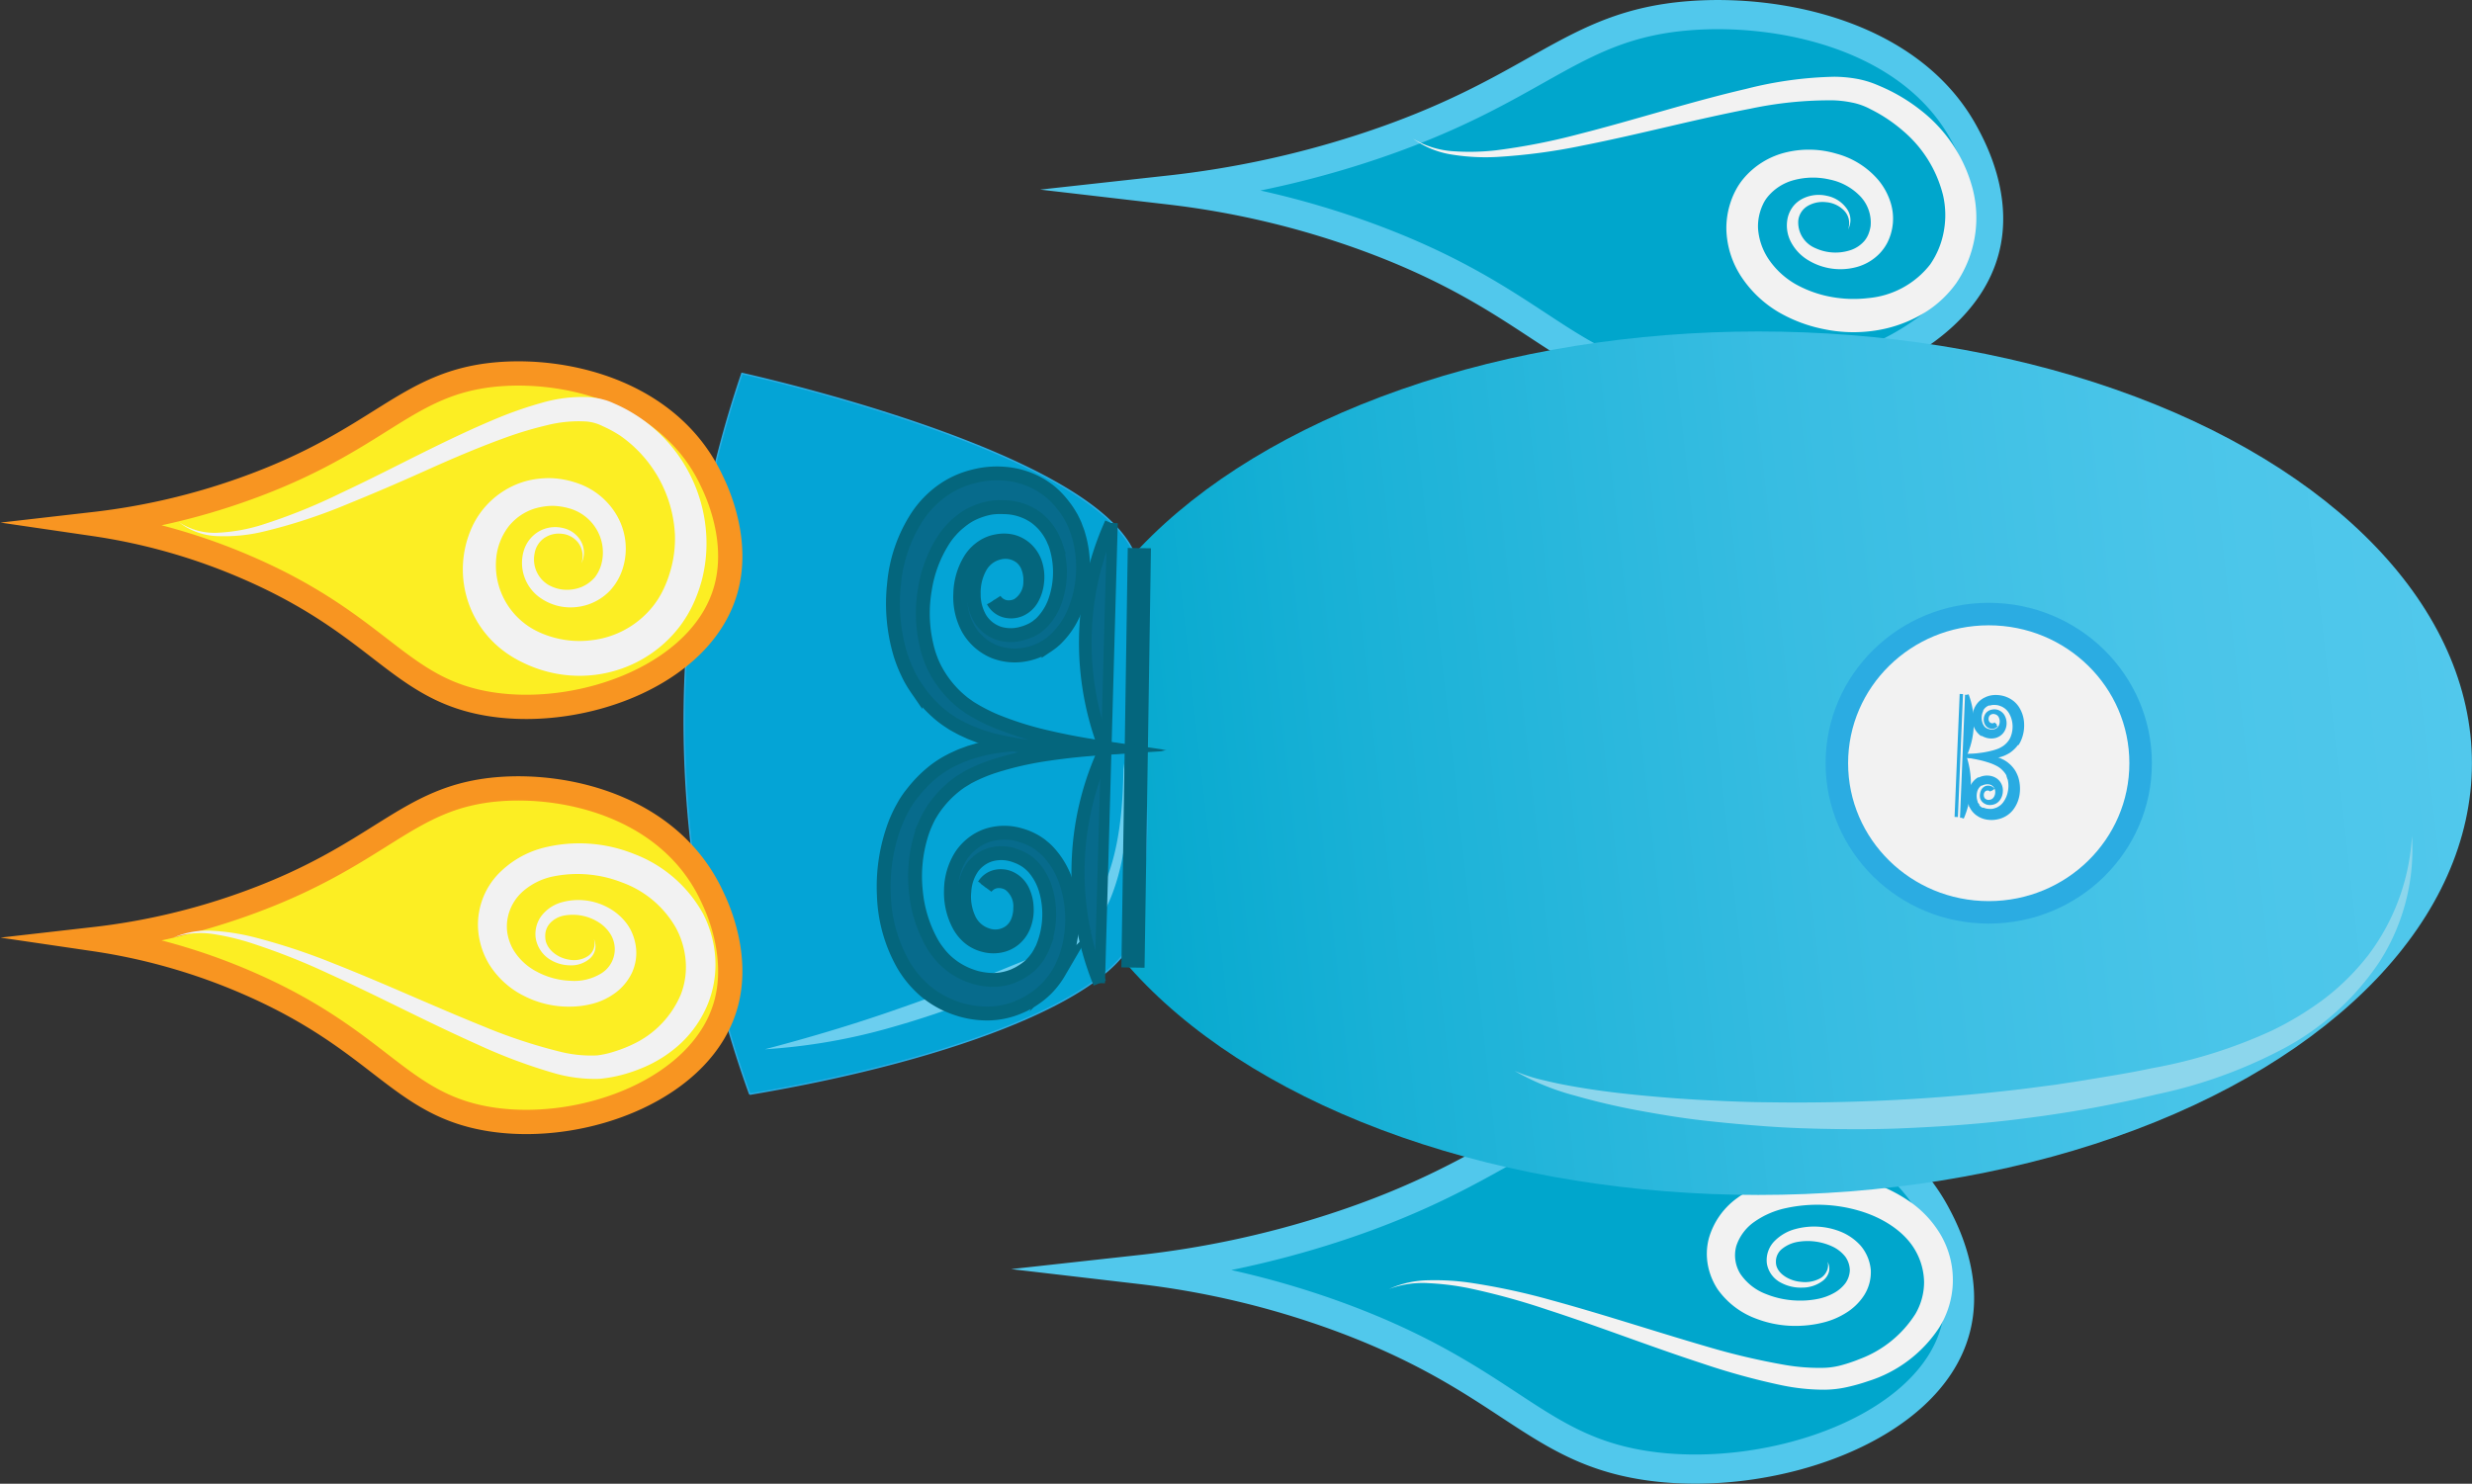 <svg id="Layer_1" data-name="Layer 1" xmlns="http://www.w3.org/2000/svg" xmlns:xlink="http://www.w3.org/1999/xlink" viewBox="0 0 363.59 218.26"><rect x="0" y="0" width="363.59" height="218.26" fill="#333333" stroke="none"/><defs><style>.cls-1{fill:#00a6cc;stroke:#51c8ec;stroke-width:4.29px;}.cls-1,.cls-10,.cls-11,.cls-12,.cls-13,.cls-14,.cls-4,.cls-7,.cls-8,.cls-9{stroke-miterlimit:10;}.cls-2,.cls-8{fill:#f2f2f2;}.cls-3{fill:url(#linear-gradient);}.cls-4{fill:#04a4d6;stroke-width:0.22px;}.cls-4,.cls-8{stroke:#2bace2;}.cls-5{fill:#8cd6ec;}.cls-6{fill:#6bceef;}.cls-7{fill:#fcee23;stroke:#f89521;stroke-width:3.57px;}.cls-8{stroke-width:3.31px;}.cls-9{fill:#29abe2;stroke:#29abe2;stroke-width:0.49px;}.cls-10,.cls-11,.cls-12,.cls-13,.cls-14{fill:#076b8c;stroke:#04667d;}.cls-10{stroke-width:1.85px;}.cls-11{stroke-width:1.93px;}.cls-12{stroke-width:2.04px;}.cls-13{stroke-width:3.41px;}.cls-14{stroke-width:1.55px;}</style><linearGradient id="linear-gradient" x1="-675.35" y1="-213" x2="-466.24" y2="-213" gradientTransform="translate(849.55 260.49) rotate(-6.38)" gradientUnits="userSpaceOnUse"><stop offset="0" stop-color="#00a6cc"/><stop offset="0.22" stop-color="#19b1d6"/><stop offset="0.54" stop-color="#38bde2"/><stop offset="0.81" stop-color="#4ac5e9"/><stop offset="1" stop-color="#51c8ec"/></linearGradient></defs><title>rocketShip</title><path class="cls-1" d="M290.27,20.25C282.48,5.9,263.45,1.83,249.83,2.9c-17.76,1.39-22.09,11.18-48.36,19.64a142.17,142.17,0,0,1-28.05,6,127.52,127.52,0,0,1,29,6.88c25.57,9.36,29,20,46.63,22.12,17.78,2.12,40.19-5.65,44.16-19.94C295.43,29.74,291.37,22.28,290.27,20.25Z" transform="translate(-1.37 -0.59)"/><path class="cls-1" d="M286,179.06c-7.79-14.36-26.83-18.43-40.45-17.36-17.75,1.39-22.09,11.18-48.35,19.64a142.23,142.23,0,0,1-28.06,6,127.82,127.82,0,0,1,29,6.88c25.58,9.36,29,20,46.64,22.13s40.18-5.66,44.16-20C291.14,188.54,287.09,181.08,286,179.06Z" transform="translate(-1.37 -0.59)"/><path class="cls-2" d="M270.17,186.21a2,2,0,0,1,.2,1.5,2.54,2.54,0,0,1-.9,1.29,5,5,0,0,1-3,1,6.18,6.18,0,0,1-3.15-.72,3.89,3.89,0,0,1-2.07-2.8,4,4,0,0,1,1.21-3.41,6.68,6.68,0,0,1,3-1.69,10.5,10.5,0,0,1,6.63.39,8,8,0,0,1,2.94,2.05,6.41,6.41,0,0,1,1.5,3.55,6.33,6.33,0,0,1-1,3.79,8.45,8.45,0,0,1-2.66,2.57,11.33,11.33,0,0,1-3.23,1.38,16.34,16.34,0,0,1-3.33.5,16.06,16.06,0,0,1-6.66-1.05,12,12,0,0,1-5.66-4.34,9.79,9.79,0,0,1-1.42-3.53,9,9,0,0,1,.13-3.89,11,11,0,0,1,4.22-6,16.83,16.83,0,0,1,6.26-2.83,24.94,24.94,0,0,1,13,.43,22,22,0,0,1,6,2.89,15.5,15.5,0,0,1,4.72,5.09,13.22,13.22,0,0,1-.33,13.54,19.4,19.4,0,0,1-10.43,7.84,27.64,27.64,0,0,1-3.08.87,15.75,15.75,0,0,1-3.32.39,30.85,30.85,0,0,1-6.29-.65,102.66,102.66,0,0,1-11.75-3.23c-7.67-2.5-15.12-5.42-22.72-7.88a103,103,0,0,0-11.53-3.17,39.13,39.13,0,0,0-5.91-.74,14,14,0,0,0-5.87.86,14.43,14.43,0,0,1,5.87-1.29,36,36,0,0,1,6.05.36,97.08,97.08,0,0,1,11.82,2.53c7.76,2.11,15.39,4.65,23,6.86a101.28,101.28,0,0,0,11.53,2.71,29.74,29.74,0,0,0,5.67.42,10.91,10.91,0,0,0,2.62-.39,22.48,22.48,0,0,0,2.66-.9,16.57,16.57,0,0,0,8.2-6.63,9.3,9.3,0,0,0,1.28-4.71,9.68,9.68,0,0,0-1.3-4.66c-1.61-2.81-4.82-4.82-8.25-5.82a21.79,21.79,0,0,0-10.73-.39,12.57,12.57,0,0,0-4.65,2,7,7,0,0,0-2.69,3.58,5.16,5.16,0,0,0,.6,4.1,7.92,7.92,0,0,0,3.68,2.93,13.31,13.31,0,0,0,5.1,1,12.78,12.78,0,0,0,2.62-.25,8.13,8.13,0,0,0,2.32-.84,5.32,5.32,0,0,0,1.73-1.47,3.53,3.53,0,0,0,.65-1.89,3.57,3.57,0,0,0-.66-2,5.29,5.29,0,0,0-1.85-1.48,8.66,8.66,0,0,0-5.14-.71,5,5,0,0,0-2.28,1,2.38,2.38,0,0,0-.94,2c0,1.58,1.92,2.77,3.76,2.89a4.64,4.64,0,0,0,2.74-.52,2.27,2.27,0,0,0,.94-1A1.87,1.87,0,0,0,270.17,186.21Z" transform="translate(-1.37 -0.59)"/><path class="cls-2" d="M273.18,34.35a2.65,2.65,0,0,0-.61-2.82,4.14,4.14,0,0,0-2.62-1.2,4.34,4.34,0,0,0-2.72.57A2.85,2.85,0,0,0,265.87,33a4.09,4.09,0,0,0,2.53,4.1,7.06,7.06,0,0,0,5.2.27,4.61,4.61,0,0,0,2-1.35,3.77,3.77,0,0,0,.59-1,5.37,5.37,0,0,0,.31-1.14A5.59,5.59,0,0,0,275,29.48,8.61,8.61,0,0,0,270.49,27a10.83,10.83,0,0,0-5.25.08,7.45,7.45,0,0,0-4,2.62,5.43,5.43,0,0,0-.59,1,7.28,7.28,0,0,0-.42,1.13,7.39,7.39,0,0,0-.28,2.39,9.27,9.27,0,0,0,1.66,4.65,12,12,0,0,0,3.86,3.52,17,17,0,0,0,5.16,1.86,18.29,18.29,0,0,0,5.52.19,13,13,0,0,0,9.11-4.94,12.36,12.36,0,0,0,2-4.83,13.1,13.1,0,0,0-.1-5.36,18.12,18.12,0,0,0-5.85-9.44,22.7,22.7,0,0,0-4.84-3.23,9.69,9.69,0,0,0-2.58-.94,16.22,16.22,0,0,0-2.84-.35,56.21,56.21,0,0,0-12.19,1.22c-8.21,1.58-16.39,3.79-24.71,5.43a86.45,86.45,0,0,1-12.64,1.68,31,31,0,0,1-6.38-.32A13.23,13.23,0,0,1,209.21,21a13.12,13.12,0,0,0,5.95,1.84,34.34,34.34,0,0,0,6.25-.14,93,93,0,0,0,12.33-2.42c8.15-2.07,16.17-4.69,24.48-6.62a56.85,56.85,0,0,1,12.9-1.78,19.32,19.32,0,0,1,3.44.32,14.21,14.21,0,0,1,1.76.45c.61.2,1.13.42,1.64.64a25.93,25.93,0,0,1,5.86,3.47,21.6,21.6,0,0,1,7.66,11.47,17.09,17.09,0,0,1-2.37,14,16.21,16.21,0,0,1-5.54,4.86,19.57,19.57,0,0,1-6.84,2.19,21.28,21.28,0,0,1-7.08-.27,21.62,21.62,0,0,1-6.67-2.5,16.82,16.82,0,0,1-5.35-5,13.3,13.3,0,0,1-2.34-7.19,12,12,0,0,1,.58-3.85,11,11,0,0,1,.75-1.81,9.79,9.79,0,0,1,1.1-1.69,11.74,11.74,0,0,1,6.49-4,14.24,14.24,0,0,1,7.28.23,12.27,12.27,0,0,1,6.2,3.93,9.67,9.67,0,0,1,1.8,3.4,7.86,7.86,0,0,1-.54,5.79,6.92,6.92,0,0,1-1.2,1.64,7.41,7.41,0,0,1-3.33,1.92,9.12,9.12,0,0,1-7.07-1,6.81,6.81,0,0,1-2.54-2.65,5.22,5.22,0,0,1-.48-3.68,4.42,4.42,0,0,1,.85-1.69,4.21,4.21,0,0,1,1.48-1.12,5.3,5.3,0,0,1,3.43-.34,4.64,4.64,0,0,1,2.82,1.77A2.86,2.86,0,0,1,273.18,34.35Z" transform="translate(-1.37 -0.59)"/><ellipse class="cls-3" cx="258.62" cy="112.27" rx="104.96" ry="63.51"/><path class="cls-4" d="M110.5,55.53c5.45,1.23,55.64,12.94,58.26,28.41a127.63,127.63,0,0,1,1.14,14.48c.11,4.82-.12,5.7-.07,13.62.06,7.59.29,8.2.14,12.08a86.92,86.92,0,0,1-1.44,13.07c-2,9.57-25.73,19.11-56.88,24.35a161.91,161.91,0,0,1-9.64-54A159.2,159.2,0,0,1,110.5,55.53Z" transform="translate(-1.37 -0.59)"/><path class="cls-5" d="M356.13,123.55A30.63,30.63,0,0,1,351.4,142a38.94,38.94,0,0,1-14.47,13,71,71,0,0,1-18.29,6.56,175.88,175.88,0,0,1-18.9,3.47c-6.36.86-12.76,1.3-19.15,1.56-3.2.12-6.41.13-9.61.08s-6.4-.15-9.59-.38-6.38-.52-9.56-.88-6.34-.89-9.49-1.47-6.27-1.31-9.35-2.19a36.11,36.11,0,0,1-8.86-3.64,24,24,0,0,0,4.52,1.44c1.53.38,3.08.68,4.63.94,3.11.54,6.25.92,9.38,1.22s6.28.55,9.43.71,6.29.3,9.44.32a277.06,277.06,0,0,0,37.67-2l4.67-.61c1.55-.25,3.11-.46,4.66-.73,3.1-.51,6.2-1,9.28-1.66a73,73,0,0,0,17.7-5.54,46.37,46.37,0,0,0,7.86-4.79,35.35,35.35,0,0,0,6.48-6.51A32.12,32.12,0,0,0,356.13,123.55Z" transform="translate(-1.37 -0.59)"/><path class="cls-6" d="M166.63,112.86a56.91,56.91,0,0,1,.32,9.6A31.49,31.49,0,0,1,165,132a20.23,20.23,0,0,1-5.6,8.16,19.58,19.58,0,0,1-4.18,2.8c-1.49.74-2.9,1.4-4.37,2.07a131.31,131.31,0,0,1-18.06,6.6,87.05,87.05,0,0,1-18.92,3.31c6.19-1.63,12.26-3.42,18.25-5.48s11.91-4.26,17.76-6.69c1.46-.59,3-1.19,4.36-1.82a20.38,20.38,0,0,0,3.83-2.37,19.27,19.27,0,0,0,5.45-7.2C166.09,125.7,166.55,119.21,166.63,112.86Z" transform="translate(-1.37 -0.59)"/><path class="cls-7" d="M106.12,71.46C100.2,58.63,85.45,54.82,74.85,55.63,61,56.69,57.59,65.35,37.1,72.61a98.66,98.66,0,0,1-21.85,5.07,88.54,88.54,0,0,1,22.49,6.41c19.79,8.56,22.36,18.08,36,20.12s31.27-4.62,34.49-17.29C110,80,107,73.27,106.12,71.46Z" transform="translate(-1.37 -0.59)"/><path class="cls-7" d="M106.12,132.5c-5.92-12.83-20.67-16.64-31.27-15.83-13.81,1.06-17.26,9.73-37.75,17a98.09,98.09,0,0,1-21.85,5.07,89,89,0,0,1,22.49,6.41c19.79,8.57,22.36,18.08,36,20.12s31.27-4.62,34.49-17.29C110,141,107,134.31,106.12,132.5Z" transform="translate(-1.37 -0.59)"/><path class="cls-2" d="M88.72,138.72a2.43,2.43,0,0,1-.59,2.87,4.19,4.19,0,0,1-3,1,5.67,5.67,0,0,1-3.09-1,4.58,4.58,0,0,1-1.86-2.9,4.44,4.44,0,0,1,.91-3.48,5.7,5.7,0,0,1,3-1.92,9.15,9.15,0,0,1,6.7.8,8.38,8.38,0,0,1,2.73,2.32,6.74,6.74,0,0,1,.91,1.64,7.77,7.77,0,0,1,.47,1.81,7,7,0,0,1-.56,3.78,7.88,7.88,0,0,1-2.38,2.94,9.77,9.77,0,0,1-3.28,1.62,13.57,13.57,0,0,1-3.44.47,14.47,14.47,0,0,1-6.7-1.53,12.71,12.71,0,0,1-5.26-4.76,11.51,11.51,0,0,1-1.35-3.42,10.79,10.79,0,0,1,3.21-10.28,14.15,14.15,0,0,1,6.24-3.4,21.58,21.58,0,0,1,13.25.93,19.49,19.49,0,0,1,10.13,8.75,16.61,16.61,0,0,1,1.82,6.66,15.5,15.5,0,0,1-1.17,6.83,16.54,16.54,0,0,1-3.89,5.6,18.87,18.87,0,0,1-5.6,3.6,23.13,23.13,0,0,1-3.1,1.06,20.41,20.41,0,0,1-3.3.58,21.62,21.62,0,0,1-6.48-.79,79.46,79.46,0,0,1-11.51-4.3c-7.4-3.3-14.5-7.06-21.79-10.37a98.49,98.49,0,0,0-11.14-4.42A35.17,35.17,0,0,0,32.77,138a12.07,12.07,0,0,0-5.9.52,12.37,12.37,0,0,1,5.93-1,32.15,32.15,0,0,1,6,.95,92.43,92.43,0,0,1,11.52,3.8c7.51,2.95,14.83,6.35,22.23,9.33a77.78,77.78,0,0,0,11.21,3.7,18.65,18.65,0,0,0,5.46.54,13.69,13.69,0,0,0,2.61-.6,18.83,18.83,0,0,0,2.55-1,14.13,14.13,0,0,0,7.15-7.42,11.19,11.19,0,0,0,.68-5,11.89,11.89,0,0,0-.49-2.5,11.76,11.76,0,0,0-1-2.36,15,15,0,0,0-7.86-6.56,17.94,17.94,0,0,0-10.43-.82,9.69,9.69,0,0,0-4.27,2.24,7,7,0,0,0-2.14,3.92,6.6,6.6,0,0,0,0,2.26,7.55,7.55,0,0,0,.78,2.18,8.65,8.65,0,0,0,3.48,3.32,11.27,11.27,0,0,0,4.9,1.36,7.6,7.6,0,0,0,4.67-1.11,4.18,4.18,0,0,0,1.94-3.7,4.33,4.33,0,0,0-.2-1.11,4,4,0,0,0-.47-1,5.45,5.45,0,0,0-1.72-1.69,7.09,7.09,0,0,0-4.93-1,3.77,3.77,0,0,0-2.12,1.06,2.75,2.75,0,0,0-.78,2.12c0,1.65,1.69,3.07,3.53,3.33a3.79,3.79,0,0,0,2.68-.48A2.22,2.22,0,0,0,88.72,138.72Z" transform="translate(-1.37 -0.59)"/><path class="cls-2" d="M86.88,83.46a3.26,3.26,0,0,0-.4-2.95A3.46,3.46,0,0,0,84,79.11a3.81,3.81,0,0,0-2.66.68A3.45,3.45,0,0,0,80,82a4.38,4.38,0,0,0,1.92,4.56,5.52,5.52,0,0,0,2.46.78,5.79,5.79,0,0,0,2.52-.4,5.33,5.33,0,0,0,2-1.47,5.57,5.57,0,0,0,1-2.23,6.63,6.63,0,0,0-.83-4.85,6.78,6.78,0,0,0-3.92-3,9.61,9.61,0,0,0-2.55-.39,9.73,9.73,0,0,0-2.52.38,7.94,7.94,0,0,0-4,2.78,9.14,9.14,0,0,0-1.74,4.72,10.79,10.79,0,0,0,3.91,9.2,10.45,10.45,0,0,0,2.19,1.4,13.75,13.75,0,0,0,2.54.93,14.1,14.1,0,0,0,5.37.36,13.47,13.47,0,0,0,9.16-5.13,12.81,12.81,0,0,0,1.41-2.29,16.56,16.56,0,0,0,1-2.6,17,17,0,0,0,.72-5.54,18.9,18.9,0,0,0-8-14.5A17.93,17.93,0,0,0,90,63.27a6.42,6.42,0,0,0-2.44-.68,19.15,19.15,0,0,0-5.78.56,55,55,0,0,0-5.94,1.77C71.93,66.33,68,68,64.14,69.74s-7.81,3.44-11.78,5.05a79.9,79.9,0,0,1-12.25,4,24.45,24.45,0,0,1-6.44.67,9.68,9.68,0,0,1-6-2.07,9.48,9.48,0,0,0,6,1.55,25.59,25.59,0,0,0,6.18-1.13,84.51,84.51,0,0,0,11.76-4.74C59.3,69.48,66.74,65.31,74.78,62A57,57,0,0,1,81,59.86,21.44,21.44,0,0,1,87.89,59a12.4,12.4,0,0,1,1.87.27c.32.09.63.16.95.27s.65.24.89.36a22.13,22.13,0,0,1,3.09,1.61,22.64,22.64,0,0,1,5.3,4.57A22.41,22.41,0,0,1,105.23,79a21.59,21.59,0,0,1-.68,7.11,21.9,21.9,0,0,1-1.25,3.39,18.23,18.23,0,0,1-1.9,3.17,18.48,18.48,0,0,1-12.49,7.19,18.72,18.72,0,0,1-7.3-.54A19.25,19.25,0,0,1,78.16,98,16.08,16.08,0,0,1,75,96a15,15,0,0,1-4.49-17.2,12.41,12.41,0,0,1,8.41-7.49,13.26,13.26,0,0,1,3.81-.37,13.41,13.41,0,0,1,3.72.78,10.64,10.64,0,0,1,5.78,4.93A9.73,9.73,0,0,1,93,84.1a8.55,8.55,0,0,1-1.92,3.38,8,8,0,0,1-3.28,2.06,8.18,8.18,0,0,1-3.77.3,7.83,7.83,0,0,1-3.45-1.49,6.28,6.28,0,0,1-2.17-6.76,4.94,4.94,0,0,1,2.26-2.85,4.83,4.83,0,0,1,3.48-.48,4,4,0,0,1,2.7,2A3.47,3.47,0,0,1,86.88,83.46Z" transform="translate(-1.37 -0.59)"/><ellipse class="cls-8" cx="292.51" cy="112.27" rx="22.34" ry="21.94"/><path class="cls-9" d="M290.33,111.77a12.76,12.76,0,0,1,.65,5,12.46,12.46,0,0,1-1,4.14" transform="translate(-1.37 -0.59)"/><path class="cls-9" d="M290.69,102.81a11.64,11.64,0,0,1-.33,9" transform="translate(-1.37 -0.59)"/><path class="cls-9" d="M295,107.26a.74.74,0,0,1-.48.28,1,1,0,0,1-.56-.08.91.91,0,0,1-.42-.4,1.23,1.23,0,0,1-.15-.56,1.27,1.27,0,0,1,.1-.58,1.1,1.1,0,0,1,.37-.48,1.31,1.31,0,0,1,.56-.23,1.46,1.46,0,0,1,.59,0,1.44,1.44,0,0,1,.55.25,1.51,1.51,0,0,1,.42.45,2.15,2.15,0,0,1,.28,1.16,2.05,2.05,0,0,1-.4,1.15,1.93,1.93,0,0,1-1,.68,2.36,2.36,0,0,1-1.21,0,2.8,2.8,0,0,1-.57-.22l-.14-.08-.06,0-.07,0a2.41,2.41,0,0,1-.24-.21,2.67,2.67,0,0,1-.66-1,3.33,3.33,0,0,1-.2-1.2,3.61,3.61,0,0,1,.23-1.21l.06-.15s.05-.09.07-.14l.08-.14.09-.14a3.23,3.23,0,0,1,.41-.49,3.75,3.75,0,0,1,.51-.38,2.44,2.44,0,0,1,.28-.14l.14-.07.15-.06a3.4,3.4,0,0,1,1.22-.2,4.13,4.13,0,0,1,1.21.19,4,4,0,0,1,1.12.57,3.47,3.47,0,0,1,.86.93,4.59,4.59,0,0,1,.7,2.33,5.22,5.22,0,0,1-.44,2.34,3.5,3.5,0,0,1-.29.54L298,110l-.09.12c-.06.09-.13.16-.19.24a5,5,0,0,1-.89.78,5.21,5.21,0,0,1-.52.28.52.52,0,0,1-.13.06l-.13.06-.27.1-.27.08-.27.07-.28,0-.27,0a12,12,0,0,1-2.15.11l-.53,0-.54,0c-.35,0-.7-.07-1.05-.13.71,0,1.41-.08,2.1-.17a13.61,13.61,0,0,0,2-.38,7.11,7.11,0,0,0,1-.34l.21-.11.11-.06.1-.06a2.7,2.7,0,0,0,.39-.27,3.48,3.48,0,0,0,.65-.68l.13-.19a.93.93,0,0,0,.05-.1l.06-.1a3.25,3.25,0,0,0,.18-.43,4.29,4.29,0,0,0,.21-1.85,4.08,4.08,0,0,0-.57-1.7,3,3,0,0,0-.25-.34,2.83,2.83,0,0,0-.3-.3,3.12,3.12,0,0,0-.35-.25,2.35,2.35,0,0,0-.39-.19,3.45,3.45,0,0,0-.42-.14,2.22,2.22,0,0,0-.44-.06,2.27,2.27,0,0,0-.86.08l-.1,0-.1,0-.19.09a2.25,2.25,0,0,0-.36.24,1.72,1.72,0,0,0-.29.31l-.06.08-.05.09-.06.1,0,.09a2.54,2.54,0,0,0-.12,1.78,2.06,2.06,0,0,0,.42.77l.16.14,0,0,0,0,.09.06a1.65,1.65,0,0,0,.41.18,1.72,1.72,0,0,0,.87.06,1.19,1.19,0,0,0,.41-.15,1.27,1.27,0,0,0,.34-.27,1.48,1.48,0,0,0,.33-.81,1.61,1.61,0,0,0-.16-.9,1.07,1.07,0,0,0-.67-.56,1,1,0,0,0-.88.1.8.8,0,0,0-.3.33,1.11,1.11,0,0,0-.11.46.89.89,0,0,0,.41.81.91.91,0,0,0,.46.1.65.65,0,0,0,.43-.21" transform="translate(-1.37 -0.59)"/><line class="cls-9" x1="288.48" y1="102.09" x2="287.73" y2="120.18"/><path class="cls-9" d="M294.53,116.77a.79.79,0,0,0-.45-.33,1.1,1.1,0,0,0-.57,0,1,1,0,0,0-.46.36,1.35,1.35,0,0,0-.2.55,1.33,1.33,0,0,0,0,.59,1.05,1.05,0,0,0,.33.51,1.42,1.42,0,0,0,.53.28,1.68,1.68,0,0,0,1.16-.17,1.54,1.54,0,0,0,.46-.42,2.1,2.1,0,0,0,.38-1.13,1.93,1.93,0,0,0-.29-1.18,1.89,1.89,0,0,0-.42-.47,2.09,2.09,0,0,0-.55-.3,2.46,2.46,0,0,0-1.2-.11,2.48,2.48,0,0,0-.59.17l-.14.07-.07,0-.07,0a2.4,2.4,0,0,0-.26.18,2.77,2.77,0,0,0-.76,1,3.5,3.5,0,0,0-.31,1.18,3.6,3.6,0,0,0,.12,1.22l0,.16a.84.84,0,0,0,.06.14l.06.15.07.15a3.08,3.08,0,0,0,.37.52,3.2,3.2,0,0,0,.47.43l.26.17.14.08.14.07a3.38,3.38,0,0,0,1.2.31,3.85,3.85,0,0,0,1.22-.08,3.61,3.61,0,0,0,1.16-.46,3.48,3.48,0,0,0,.95-.84,4.61,4.61,0,0,0,.92-2.26,5.49,5.49,0,0,0-.22-2.38,5.38,5.38,0,0,0-.24-.55l-.07-.14a.57.57,0,0,0-.08-.13,2.33,2.33,0,0,0-.17-.26,4.36,4.36,0,0,0-.81-.85,3.91,3.91,0,0,0-.49-.34l-.12-.07-.13-.06-.26-.13-.26-.1-.27-.1-.26-.08-.27-.07a12,12,0,0,0-2.13-.31l-.54,0h-.53c-.35,0-.71,0-1.06,0,.7.1,1.39.22,2.08.37a14.66,14.66,0,0,1,2,.57,7.62,7.62,0,0,1,.91.42l.21.13.1.07.1.07a3.38,3.38,0,0,1,.35.31,3.7,3.7,0,0,1,.59.73l.11.21a1,1,0,0,1,0,.1l.05.1c0,.14.1.29.14.44a4.32,4.32,0,0,1,0,1.86,4.05,4.05,0,0,1-.73,1.65,2.79,2.79,0,0,1-.28.32,2.1,2.1,0,0,1-.33.26,3.13,3.13,0,0,1-.36.22,2.86,2.86,0,0,1-.41.15,2.16,2.16,0,0,1-.44.1,3.15,3.15,0,0,1-.44,0,2.37,2.37,0,0,1-.84-.17l-.1,0-.09,0-.19-.1a2.16,2.16,0,0,1-.33-.27,1.64,1.64,0,0,1-.26-.33l-.06-.09,0-.1a.31.31,0,0,1-.05-.1l0-.1a2.66,2.66,0,0,1,0-1.78,1.94,1.94,0,0,1,.5-.72,1.15,1.15,0,0,1,.17-.14l0,0,.05,0,.09,0a1.62,1.62,0,0,1,.42-.15,1.75,1.75,0,0,1,.88,0,1.18,1.18,0,0,1,.39.19,1.11,1.11,0,0,1,.31.3,1.42,1.42,0,0,1,.26.84,1.58,1.58,0,0,1-.25.88,1.06,1.06,0,0,1-.72.49,1,1,0,0,1-.86-.17.75.75,0,0,1-.27-.36,1,1,0,0,1-.07-.47.89.89,0,0,1,.48-.77,1,1,0,0,1,.48-.06.66.66,0,0,1,.4.25" transform="translate(-1.37 -0.59)"/><line class="cls-9" x1="289.27" y1="102.21" x2="288.53" y2="120.3"/><path class="cls-10" d="M163.92,110.77a43.24,43.24,0,0,1-2.85-18.14,42.51,42.51,0,0,1,3.71-15.1" transform="translate(-1.37 -0.59)"/><path class="cls-11" d="M163.12,145.21A43.14,43.14,0,0,1,160,126.46a42.41,42.41,0,0,1,3.91-15.61" transform="translate(-1.37 -0.59)"/><path class="cls-12" d="M146.1,130.81a2.79,2.79,0,0,1,1.85-1.28,3.29,3.29,0,0,1,2.17.33,3.8,3.8,0,0,1,1.65,1.73,6.16,6.16,0,0,1,.61,2.47,6.37,6.37,0,0,1-.36,2.55,4.83,4.83,0,0,1-1.44,2.11,4.58,4.58,0,0,1-2.15,1,5.25,5.25,0,0,1-2.3-.09A5.61,5.61,0,0,1,144,138.6a6.37,6.37,0,0,1-1.63-2,10.23,10.23,0,0,1-1.13-5.08,9.66,9.66,0,0,1,1.51-5.09,7.75,7.75,0,0,1,1.78-1.87,7.29,7.29,0,0,1,2.2-1.13,8.18,8.18,0,0,1,4.7,0,9.14,9.14,0,0,1,2.22.94c.18.11.35.21.53.34l.26.18.24.21a7.18,7.18,0,0,1,.95.88,12.05,12.05,0,0,1,2.61,4.56,17.24,17.24,0,0,1,0,10.57l-.22.64c-.08.22-.19.42-.28.63l-.28.63-.33.6a12.34,12.34,0,0,1-1.6,2.16,11.54,11.54,0,0,1-2,1.7,10.44,10.44,0,0,1-1.06.66c-.19.1-.37.21-.56.3l-.57.25a11.91,11.91,0,0,1-4.74,1,13.87,13.87,0,0,1-4.68-.8,14.12,14.12,0,0,1-4.35-2.42,15.27,15.27,0,0,1-3.39-4.05,22.08,22.08,0,0,1-2.81-10.2A26.09,26.09,0,0,1,133,121.84a19.31,19.31,0,0,1,1.09-2.35l.32-.57c.11-.19.23-.38.35-.56.24-.36.48-.71.73-1a18.74,18.74,0,0,1,3.43-3.46,15.42,15.42,0,0,1,2-1.28l.51-.27.52-.24c.35-.15.69-.33,1.05-.45l1-.37,1.05-.31c.35-.1.7-.19,1-.26s.7-.16,1.05-.22a42.79,42.79,0,0,1,8.34-.59c.69,0,1.38,0,2.07.07s1.38.09,2.06.16c1.37.11,2.74.28,4.1.5-2.74.18-5.46.45-8.15.85a48.3,48.3,0,0,0-7.89,1.79,23.56,23.56,0,0,0-3.65,1.52c-.3.14-.56.33-.84.49l-.41.25-.39.27A15.68,15.68,0,0,0,140.9,117a15.41,15.41,0,0,0-2.49,3c-.17.28-.34.56-.49.84l-.21.43-.2.44a15.06,15.06,0,0,0-.69,1.88,20.75,20.75,0,0,0-.74,8.12,19.28,19.28,0,0,0,2.27,7.45,10.57,10.57,0,0,0,1,1.5,9.59,9.59,0,0,0,1.16,1.29,10.68,10.68,0,0,0,1.35,1.06,10.91,10.91,0,0,0,1.54.84,11.82,11.82,0,0,0,1.64.58,10.83,10.83,0,0,0,1.69.28,7.93,7.93,0,0,0,3.32-.42l.39-.14.38-.18a5.57,5.57,0,0,0,.76-.41,8.09,8.09,0,0,0,1.36-1,8.54,8.54,0,0,0,1.12-1.35c.08-.13.15-.26.23-.38l.21-.41c.07-.14.15-.26.21-.41l.17-.44a12.83,12.83,0,0,0,.38-7.81,8.78,8.78,0,0,0-1.67-3.33,5.29,5.29,0,0,0-.61-.64l-.16-.15-.17-.13a2.88,2.88,0,0,0-.35-.26,6.83,6.83,0,0,0-1.58-.78,5.89,5.89,0,0,0-3.39-.23,4.88,4.88,0,0,0-1.58.68,5.38,5.38,0,0,0-1.29,1.19,6.82,6.82,0,0,0-1.25,3.6,7.74,7.74,0,0,0,.65,4,4.38,4.38,0,0,0,2.63,2.4,3.65,3.65,0,0,0,3.4-.45,3.47,3.47,0,0,0,1.14-1.46,5.24,5.24,0,0,0,.4-2,4.06,4.06,0,0,0-1.6-3.55,2.91,2.91,0,0,0-1.81-.43,2.35,2.35,0,0,0-1.64.94" transform="translate(-1.37 -0.59)"/><line class="cls-13" x1="166.64" y1="142.33" x2="167.58" y2="80.63"/><path class="cls-12" d="M147.44,89a2.89,2.89,0,0,0,1.76,1.42,3.37,3.37,0,0,0,2.19-.15,3.77,3.77,0,0,0,1.76-1.6,6.19,6.19,0,0,0,.76-2.41,6.46,6.46,0,0,0-.2-2.58,5,5,0,0,0-1.29-2.21,4.8,4.8,0,0,0-2.08-1.21A5.3,5.3,0,0,0,148,80.2a5.38,5.38,0,0,0-2.19.89,6.12,6.12,0,0,0-1.75,1.83,10,10,0,0,0-1.45,5,9.71,9.71,0,0,0,1.18,5.19,7.87,7.87,0,0,0,3.77,3.32,8.31,8.31,0,0,0,4.69.42,8.92,8.92,0,0,0,2.27-.76,5.86,5.86,0,0,0,.55-.3l.27-.16.26-.18a7.71,7.71,0,0,0,1-.8,11.94,11.94,0,0,0,2.89-4.34,16.65,16.65,0,0,0,1.15-5.18,17.17,17.17,0,0,0-.51-5.37l-.19-.66c-.06-.22-.15-.43-.23-.65l-.24-.65c-.1-.21-.19-.42-.29-.62a12.56,12.56,0,0,0-1.46-2.29A12.32,12.32,0,0,0,155.93,73a10.15,10.15,0,0,0-1-.74c-.18-.12-.35-.24-.54-.35l-.55-.3a12.29,12.29,0,0,0-4.67-1.33,13.66,13.66,0,0,0-4.72.42,13.5,13.5,0,0,0-4.49,2.07,14.64,14.64,0,0,0-3.64,3.76,21.62,21.62,0,0,0-3.45,9.94,26.16,26.16,0,0,0,.94,10.42,20.35,20.35,0,0,0,.94,2.43l.28.59c.1.2.2.4.31.59.21.38.43.75.67,1.1a18.26,18.26,0,0,0,3.19,3.72,14.3,14.3,0,0,0,1.89,1.44c.16.11.32.22.49.32l.5.28c.34.17.67.38,1,.52l1,.46,1,.39a9.61,9.61,0,0,0,1,.35c.34.1.69.22,1,.31a43.08,43.08,0,0,0,8.29,1.26c.69,0,1.38.07,2.06.1s1.38,0,2.07,0c1.37,0,2.75-.07,4.12-.17-2.72-.4-5.42-.89-8.08-1.51a48.74,48.74,0,0,1-7.75-2.42,25.67,25.67,0,0,1-3.54-1.82c-.29-.16-.54-.37-.81-.55l-.39-.28-.37-.31a14.88,14.88,0,0,1-1.41-1.34,15.6,15.6,0,0,1-2.29-3.21c-.16-.29-.3-.59-.43-.88s-.13-.29-.19-.44l-.17-.46a13.81,13.81,0,0,1-.56-1.93,20.56,20.56,0,0,1-.22-8.16,18.75,18.75,0,0,1,2.73-7.24,10.45,10.45,0,0,1,1.09-1.42,10,10,0,0,1,1.25-1.19,10.54,10.54,0,0,1,1.41-1,10.28,10.28,0,0,1,1.59-.71,10.52,10.52,0,0,1,1.67-.44A9.88,9.88,0,0,1,149,75.2a8.17,8.17,0,0,1,3.28.69l.38.17.37.21a5.66,5.66,0,0,1,.73.47A8.35,8.35,0,0,1,155,77.9a8.75,8.75,0,0,1,1,1.44l.21.4.18.42c.06.14.13.27.18.42l.15.45a12.85,12.85,0,0,1-.12,7.83,8.75,8.75,0,0,1-1.89,3.19,4.49,4.49,0,0,1-.65.58l-.16.14-.18.12-.37.23a7.32,7.32,0,0,1-1.62.65,6,6,0,0,1-3.4,0,5.34,5.34,0,0,1-1.53-.8,5.19,5.19,0,0,1-1.21-1.3,7,7,0,0,1-1-3.69,7.71,7.71,0,0,1,.9-3.88,4.28,4.28,0,0,1,2.78-2.19,3.69,3.69,0,0,1,3.36.73,3.52,3.52,0,0,1,1,1.55,5.18,5.18,0,0,1,.28,2,4,4,0,0,1-1.83,3.4,2.84,2.84,0,0,1-1.83.29,2.47,2.47,0,0,1-1.58-1.08" transform="translate(-1.37 -0.59)"/><line class="cls-14" x1="161.75" y1="144.62" x2="163.63" y2="76.94"/></svg>